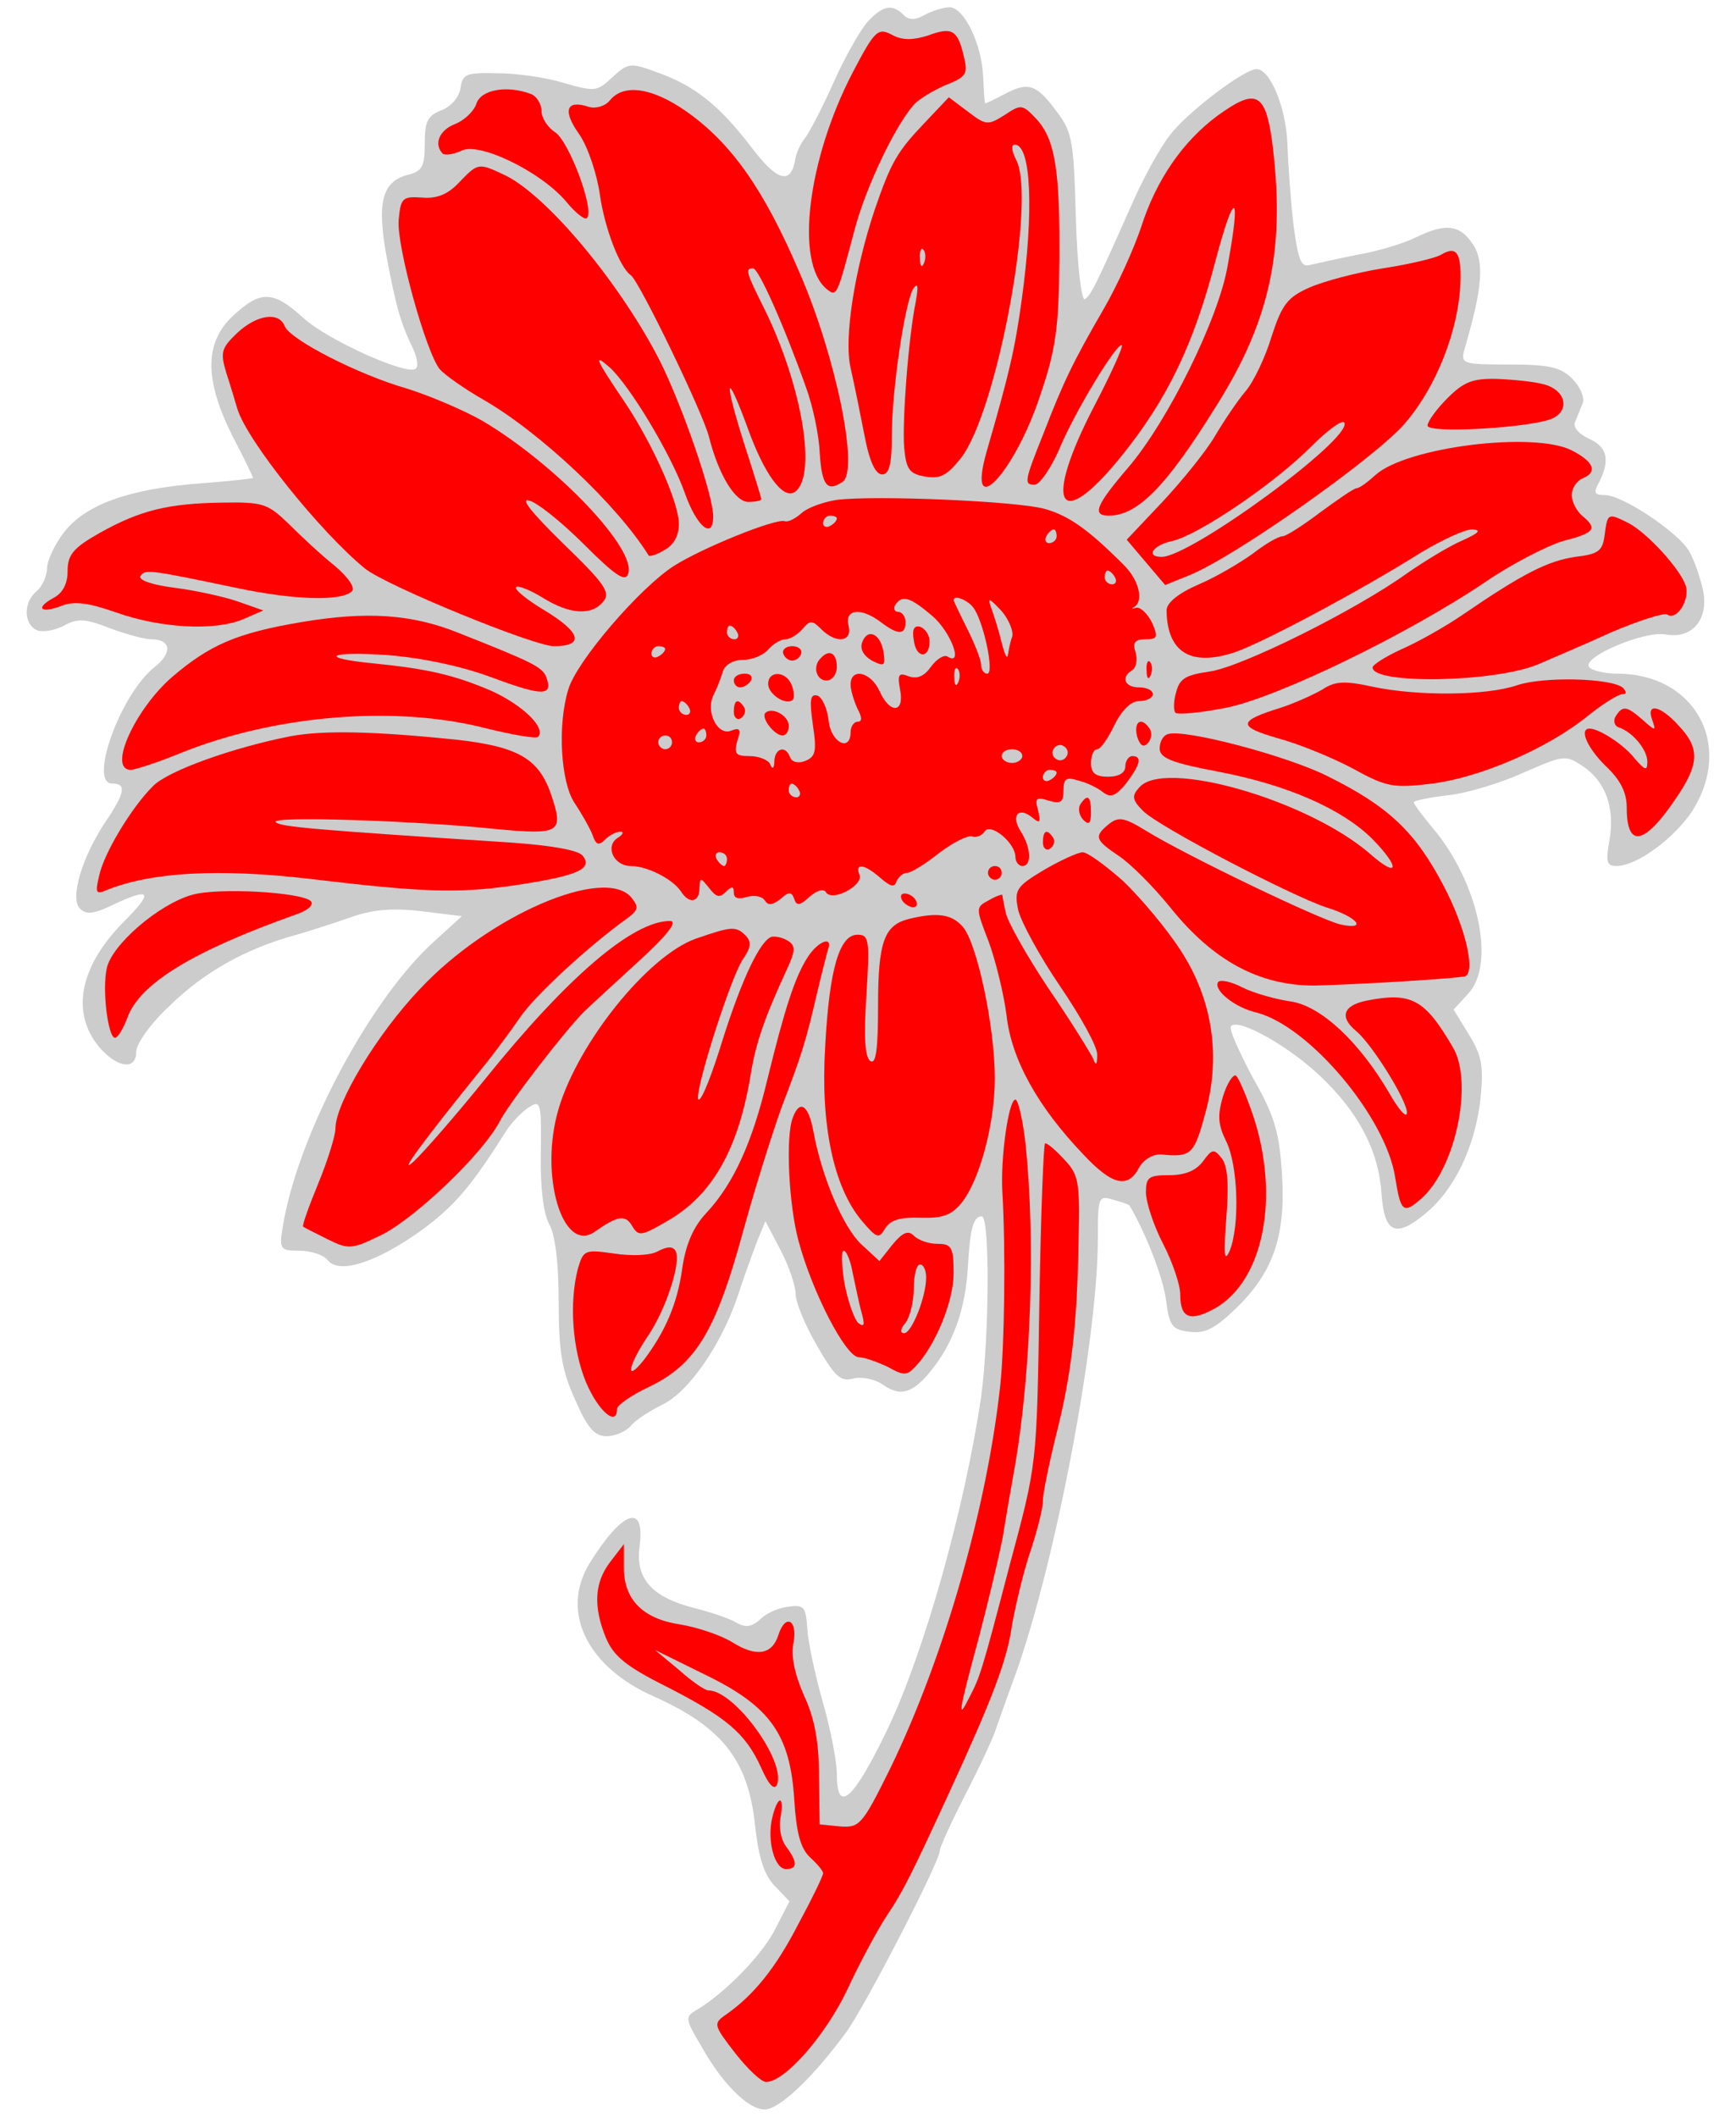 <?xml version="1.0" encoding="UTF-8" standalone="no"?>
<!DOCTYPE svg PUBLIC "-//W3C//DTD SVG 1.1//EN" "http://www.w3.org/Graphics/SVG/1.1/DTD/svg11.dtd">
<svg xmlns:dc="http://purl.org/dc/elements/1.1/" xmlns:xl="http://www.w3.org/1999/xlink" version="1.1" xmlns="http://www.w3.org/2000/svg" viewBox="36 60.213 292.5 356.574" width="292.5" height="356.574">
  <defs>
    <clipPath id="artboard_clip_path">
      <path d="M 36 60.213 L 328.5 60.213 L 328.5 416.787 L 36 416.787 Z"/>
    </clipPath>
  </defs>
  <g id="Sunflower_Slipped_and_Leaved" fill-opacity="1" stroke-dasharray="none" stroke="none" stroke-opacity="1" fill="#ffff00">
    <title>Sunflower Slipped and Leaved</title>
    <g id="Sunflower_Slipped_and_Leaved: Layer 2" >
      <title>Layer 2</title>
      <g id="Group_3">
        <g id="Graphic_68">
          <path d="M 182.093 63.984 C 180.82 65.488 178.274 70.002 176.422 74.168 C 174.571 78.334 172.372 82.5 171.677 83.426 C 170.867 84.352 170.057 86.203 169.942 87.361 C 169.131 91.411 166.817 90.601 162.535 84.93 C 157.212 77.987 153.045 74.631 146.796 72.432 C 142.167 70.696 141.82 70.812 139.158 73.242 C 136.612 75.672 136.149 75.672 130.942 74.168 C 127.933 73.242 122.956 72.548 119.716 72.548 C 114.508 72.432 113.93 72.663 113.583 75.094 C 113.351 76.598 111.962 78.218 110.342 78.797 C 108.028 79.723 107.565 80.649 107.565 84.468 C 107.565 88.287 107.102 89.097 104.672 89.675 C 100.274 90.833 99.464 94.536 101.2 103.794 C 102.82 112.358 103.63 114.904 105.597 118.954 C 106.292 120.459 106.523 121.963 106.06 122.31 C 104.787 123.583 91.247 117.565 87.081 113.746 C 81.989 109.117 79.906 109.117 75.277 113.399 C 70.416 117.913 70.416 124.162 75.161 133.651 C 77.129 137.355 78.633 140.595 78.633 140.711 C 78.633 140.827 74.583 141.289 69.722 141.637 C 57.687 142.562 50.396 145.224 46.808 149.853 C 45.188 151.936 43.915 154.714 43.915 155.987 C 43.915 157.26 43.105 158.996 42.179 159.806 C 39.865 161.657 39.98 165.476 42.295 166.402 C 43.221 166.749 45.304 166.402 46.808 165.592 C 49.123 164.319 50.396 164.435 54.562 166.055 C 57.339 167.097 60.464 167.907 61.506 167.907 C 64.862 167.907 65.093 170.221 61.968 172.651 C 56.298 177.165 50.859 192.209 54.909 192.209 C 57.339 192.209 57.108 193.714 53.752 198.69 C 49.817 204.592 47.734 211.536 49.47 213.272 C 50.511 214.313 51.784 214.197 54.909 212.693 C 61.506 209.568 61.968 210.378 56.761 215.586 C 49.123 223.34 47.85 231.325 53.173 237.111 C 56.182 240.236 58.96 240.352 58.96 237.343 C 58.96 236.07 61.39 232.598 64.514 229.705 C 70.301 224.034 77.244 220.099 85.577 217.785 C 88.47 216.975 92.983 215.47 95.645 214.545 C 99.117 213.387 102.473 213.156 107.218 213.734 L 113.814 214.545 L 108.491 219.405 C 97.728 229.589 85.924 252.156 83.609 267.085 C 83.031 270.672 83.262 270.904 86.503 270.904 C 88.354 270.904 90.553 271.598 91.247 272.524 C 93.215 274.954 99.695 272.755 107.218 267.316 C 112.657 263.266 115.434 260.025 121.336 250.651 C 122.262 249.263 123.998 247.411 125.155 246.717 C 127.123 245.444 127.238 246.022 127.123 254.586 C 127.007 260.257 127.586 264.654 128.511 266.39 C 129.553 268.126 130.132 272.987 130.132 279.583 C 130.132 288.031 130.71 291.156 132.909 296.016 C 134.992 300.761 136.149 302.15 138.232 302.15 C 139.621 302.15 141.473 301.34 142.283 300.414 C 143.093 299.372 145.523 297.868 147.606 296.826 C 152.004 294.743 157.559 286.758 160.336 278.426 C 161.378 275.185 162.882 271.135 163.577 269.283 L 164.965 265.927 L 167.511 270.788 C 168.9 273.45 170.057 276.806 170.057 278.194 C 170.057 279.583 171.677 283.518 173.645 286.874 C 176.654 292.082 177.58 293.007 179.778 292.429 C 181.167 292.082 183.482 292.544 184.755 293.47 C 187.879 295.669 190.078 294.859 193.55 290.23 C 196.906 285.717 198.758 280.162 199.105 273.218 C 199.452 267.085 200.031 265.117 201.419 265.117 C 202.808 265.117 202.692 285.369 201.304 295.553 C 198.526 314.417 191.698 338.604 185.565 351.449 C 179.778 363.485 177.001 365.915 177.001 359.087 C 177.001 356.773 175.844 351.102 174.571 346.705 C 173.298 342.191 172.14 336.752 172.025 334.553 C 171.793 330.966 171.446 330.503 169.016 330.85 C 167.396 330.966 165.197 331.892 164.155 332.933 C 162.651 334.322 161.609 334.438 159.989 333.512 C 158.832 332.817 155.707 331.776 152.93 331.081 C 145.755 329.23 142.977 326.105 143.787 320.55 C 144.713 313.26 140.778 314.764 135.339 323.559 C 130.363 331.66 134.876 341.034 146.218 346.01 C 157.79 351.218 162.072 356.773 163.229 367.767 C 163.808 373.09 164.734 375.983 166.47 377.835 L 169.016 380.497 L 166.585 385.242 C 164.271 389.755 157.906 396.12 153.393 398.782 C 151.425 399.939 151.425 400.286 153.971 404.568 C 157.675 411.28 162.072 415.562 164.85 415.562 C 167.28 415.562 172.95 410.239 178.621 402.485 C 181.746 398.203 194.36 373.785 194.36 371.933 C 194.36 371.354 196.327 367.073 198.758 362.328 C 201.188 357.583 203.502 352.607 203.85 351.334 C 204.312 350.061 205.701 346.01 207.09 342.307 C 213.802 323.559 220.977 286.064 220.977 268.82 C 220.977 261.761 221.093 261.53 223.639 262.34 C 225.028 262.687 226.185 263.15 226.301 263.266 C 228.962 267.779 231.855 275.07 232.434 279.004 C 233.013 283.633 233.476 284.212 236.484 284.559 C 239.03 284.906 240.766 283.981 244.238 280.625 C 250.603 274.491 252.686 268.242 251.992 257.826 C 251.529 250.767 250.719 248.105 247.016 241.625 C 244.701 237.227 242.965 233.408 243.428 233.061 C 244.701 231.672 253.265 236.533 258.473 241.509 C 264.953 247.642 268.309 254.123 268.772 261.298 C 269.235 268.01 271.203 268.82 276.295 264.539 C 281.155 260.488 284.511 253.313 285.437 245.444 C 286.016 239.657 285.668 238.037 283.47 234.45 L 280.924 230.283 L 283.354 227.622 C 288.099 222.645 285.09 208.758 277.336 199.616 C 275.6 197.533 274.211 195.681 274.211 195.334 C 274.211 195.102 276.873 194.524 279.998 194.177 C 283.238 193.829 288.909 192.094 292.728 190.358 C 299.324 187.464 299.787 187.349 302.565 189.2 C 306.499 191.746 308.119 196.26 307.194 201.699 C 306.499 205.402 306.731 206.096 308.351 206.096 C 311.823 206.096 318.188 201.352 321.197 196.723 C 328.14 185.613 321.544 173.693 308.467 173.693 C 306.268 173.693 304.069 173.114 303.722 172.536 C 302.68 170.8 313.211 166.402 316.683 167.097 C 321.197 167.907 323.974 164.435 322.932 159.574 C 322.47 157.491 321.428 154.482 320.618 153.094 C 318.882 149.969 309.392 143.604 306.384 143.604 C 304.648 143.604 304.416 143.257 305.458 141.405 C 307.309 137.702 306.846 135.503 303.722 134.114 C 301.986 133.304 300.944 132.147 301.407 131.221 C 301.754 130.411 302.333 129.022 302.68 128.097 C 303.027 127.171 302.217 125.319 300.944 124.046 C 298.977 122.079 297.125 121.616 290.297 121.616 C 282.312 121.616 282.081 121.5 282.775 118.954 C 285.784 108.77 286.131 104.257 284.164 101.364 C 281.965 98.008 279.535 97.776 274.559 100.206 C 272.707 101.132 268.309 102.521 264.838 103.1 C 261.366 103.794 257.778 104.604 256.737 104.835 C 255.232 105.298 254.769 104.141 253.959 98.239 C 253.496 94.189 253.033 88.055 252.918 84.468 C 252.686 78.334 250.025 71.853 247.71 71.853 C 245.627 71.853 236.022 79.144 233.128 82.963 C 231.393 85.162 228.499 90.485 226.648 94.767 C 220.514 108.539 219.82 109.927 218.778 110.622 C 218.2 110.853 217.505 104.835 217.274 96.966 C 216.927 84.236 216.695 82.5 214.149 79.144 C 210.677 74.399 209.289 73.936 205.354 76.02 C 203.618 76.945 202.114 77.64 201.998 77.64 C 201.882 77.64 201.766 75.557 201.651 73.126 C 201.419 67.571 198.41 61.438 195.98 61.438 C 195.054 61.438 193.087 62.017 191.814 62.711 C 190.194 63.637 189.152 63.637 188.226 62.711 C 186.259 60.744 184.639 61.206 182.093 63.984 Z" fill="#cccccc"/>
        </g>
        <g id="Graphic_67">
          <path d="M 192.393 66.183 C 196.443 64.678 197.369 65.257 198.41 69.77 C 199.105 72.548 198.758 73.126 195.98 74.284 C 194.128 74.978 191.698 76.367 190.425 77.408 C 187.416 80.186 181.861 91.527 179.894 99.281 C 177.001 110.159 177.001 110.275 175.265 108.886 C 169.942 104.488 172.025 87.129 179.663 72.432 C 183.482 65.141 183.945 64.794 186.49 66.183 C 188.111 66.993 189.847 66.993 192.393 66.183 Z" fill="#ff0000"/>
        </g>
        <g id="Graphic_66">
          <path d="M 125.387 76.02 C 126.428 76.367 127.238 77.755 127.238 78.913 C 127.238 80.07 128.28 81.69 129.553 82.5 C 131.867 84.005 136.265 95.693 134.876 96.966 C 134.529 97.313 132.909 96.04 131.405 94.189 C 127.123 89.097 116.591 84.005 113.698 85.625 C 112.425 86.203 111.037 86.435 110.574 86.088 C 109.069 84.468 109.995 82.153 112.657 81.111 C 114.161 80.533 115.781 79.028 116.244 77.755 C 116.939 75.325 121.336 74.515 125.387 76.02 Z" fill="#ff0000"/>
        </g>
        <g id="Graphic_65">
          <path d="M 151.541 78.913 C 159.179 84.236 164.734 92.106 170.752 106.224 C 176.885 120.343 180.82 139.669 177.927 141.405 C 175.381 143.141 174.455 141.984 174.108 136.429 C 173.992 133.536 172.95 128.56 171.793 125.435 C 168.09 115.019 163.808 105.414 162.882 105.414 C 161.494 105.414 161.725 106.108 164.734 112.126 C 171.215 125.203 173.761 140.711 169.826 143.141 C 167.858 144.298 164.734 140.016 161.956 132.263 C 158.253 122.195 157.906 123.93 161.378 134.924 C 162.998 139.901 164.271 144.067 164.271 144.298 C 164.271 144.53 163.345 144.761 162.072 144.761 C 159.873 144.761 157.096 140.248 155.476 133.883 C 154.55 129.948 143.672 107.497 142.283 106.571 C 140.431 105.298 137.885 98.702 137.075 93.031 C 136.612 89.675 135.108 85.046 133.603 82.847 C 130.71 78.797 131.405 76.945 135.224 78.218 C 136.381 78.566 138.001 78.103 138.811 77.061 C 141.126 74.284 145.87 74.978 151.541 78.913 Z" fill="#ff0000"/>
        </g>
        <g id="Graphic_64">
          <path d="M 205.238 79.607 C 208.016 77.755 208.247 77.755 210.562 80.186 C 213.802 83.657 214.612 88.865 214.496 104.257 C 214.381 115.367 213.918 119.07 211.256 126.824 C 206.974 139.901 198.758 148.58 202.229 136.313 C 206.048 123.12 206.974 119.186 208.131 110.853 C 210.214 95.809 209.752 84.583 206.974 84.583 C 206.28 84.583 206.511 85.741 207.206 87.129 C 210.677 93.61 203.965 129.833 197.832 137.47 C 195.517 140.364 194.36 140.942 191.814 140.479 C 189.152 140.016 188.689 139.206 188.342 135.619 C 187.995 131.221 189.036 117.218 190.309 110.969 C 190.772 108.307 190.657 107.729 189.847 108.886 C 188.458 111.316 186.259 125.898 186.259 133.651 C 186.259 138.512 185.796 140.132 184.639 140.132 C 183.482 140.132 182.44 137.818 181.63 133.42 C 180.936 129.833 179.894 124.741 179.315 122.195 C 178.158 117.103 180.01 105.646 183.366 95.577 C 186.143 87.476 187.185 85.741 191.814 80.88 L 195.864 76.598 L 199.105 79.028 C 202.114 81.343 202.461 81.343 205.238 79.607 Z" fill="#ff0000"/>
        </g>
        <g id="Graphic_63">
          <path d="M 250.256 83.426 C 252.686 101.595 250.256 113.862 240.882 128.675 C 232.55 142.1 227.689 147.076 222.829 147.076 C 219.936 147.076 220.63 145.34 226.185 138.859 C 232.781 131.105 241.345 113.862 242.849 104.951 C 245.164 92.337 244.007 91.99 240.766 104.257 C 237.063 118.376 232.666 127.518 224.796 137.239 C 214.265 150.2 211.719 145.224 220.398 128.56 C 223.176 123.236 225.259 118.607 225.028 118.376 C 224.333 117.681 217.042 129.601 214.381 136.082 C 212.992 139.206 211.14 141.868 210.33 141.868 C 208.479 141.868 208.594 141.289 211.835 133.189 C 215.191 124.509 216.811 121.153 221.903 112.358 C 224.333 108.192 227.111 101.942 228.268 98.471 C 230.814 90.485 235.327 84.005 241.114 79.723 C 247.479 75.094 249.099 75.788 250.256 83.426 Z" fill="#ff0000"/>
        </g>
        <g id="Graphic_62">
          <path d="M 121.221 89.791 C 128.396 93.379 140.547 108.076 147.143 120.922 C 150.962 128.56 156.17 143.604 156.17 147.192 C 156.17 151.242 153.393 148.927 151.425 143.373 C 149.111 136.776 142.051 125.088 138.695 122.079 C 135.918 119.649 136.265 120.574 141.357 128.097 C 145.986 135.04 150.384 144.877 150.384 148.465 C 150.384 150.548 149.458 152.052 147.953 152.862 C 146.68 153.672 145.407 154.019 145.292 153.788 C 139.968 145.224 126.891 132.957 117.402 127.518 C 114.161 125.666 110.921 123.352 110.111 122.426 C 107.796 119.649 102.82 101.711 103.167 97.313 C 103.514 93.61 103.746 93.263 107.102 93.494 C 109.648 93.726 111.499 92.916 113.351 90.948 C 116.591 87.592 116.591 87.592 121.221 89.791 Z" fill="#ff0000"/>
        </g>
        <g id="Graphic_61">
          <path d="M 282.081 107.497 C 281.849 115.83 277.915 125.666 272.476 131.8 C 267.152 137.702 244.354 153.788 236.6 157.028 L 232.318 158.764 L 229.078 154.945 L 225.838 151.126 L 231.855 144.761 C 235.096 141.289 239.146 136.313 240.651 133.767 C 242.155 131.221 244.47 127.749 245.858 126.129 C 247.247 124.509 249.214 120.343 250.256 116.871 C 251.992 111.548 252.918 110.275 256.621 108.654 C 258.935 107.613 264.606 106.108 269.004 105.414 C 273.517 104.72 277.915 103.678 278.841 103.1 C 281.387 101.595 282.197 102.752 282.081 107.497 Z" fill="#ff0000"/>
        </g>
        <g id="Graphic_60">
          <path d="M 83.957 115.135 C 84.882 117.45 96.455 123.352 104.556 125.666 C 108.259 126.824 114.046 129.254 117.286 131.105 C 129.784 138.512 143.44 152.862 141.82 156.913 C 141.357 158.301 139.621 157.144 134.413 151.936 C 130.71 148.233 126.544 144.877 125.155 144.53 C 123.535 144.067 125.734 146.729 130.942 151.821 C 137.885 158.533 138.927 160.037 137.654 161.542 C 135.686 163.972 131.983 163.74 127.354 160.847 C 125.271 159.574 123.188 158.764 122.956 159.111 C 122.609 159.459 124.692 161.194 127.586 162.93 C 133.951 166.749 134.529 169.064 129.321 169.064 C 125.965 169.064 101.084 158.88 97.497 155.987 C 90.09 149.969 77.592 134.462 75.971 129.022 C 75.624 127.865 74.814 125.088 74.12 123.005 C 73.078 119.533 73.31 118.838 75.971 116.292 C 79.327 113.168 83.031 112.705 83.957 115.135 Z" fill="#ff0000"/>
        </g>
        <g id="Graphic_59">
          <path d="M 296.2 124.972 C 299.671 125.898 300.597 129.138 297.704 130.643 C 294.464 132.263 276.526 133.304 276.526 131.916 C 276.526 131.221 278.03 129.138 279.882 127.287 C 282.659 124.509 284.164 123.93 288.33 124.046 C 291.108 124.162 294.579 124.509 296.2 124.972 Z" fill="#ff0000"/>
        </g>
        <g id="Graphic_58">
          <path d="M 300.829 136.082 C 304.648 138.049 305.226 139.785 302.565 140.827 C 301.639 141.289 300.829 142.447 300.829 143.604 C 300.829 144.761 301.639 146.266 302.565 147.076 C 305.226 149.275 304.763 149.969 299.324 151.358 C 296.662 152.168 290.76 155.177 286.363 158.186 C 273.17 167.097 250.95 177.859 242.387 179.479 C 238.22 180.289 234.517 180.637 234.054 180.289 C 233.707 179.942 233.707 178.322 234.17 176.818 C 234.749 174.503 235.79 173.924 239.725 173.346 C 245.048 172.651 264.375 163.046 273.054 156.797 C 276.063 154.714 280.229 152.168 282.428 151.242 C 285.205 149.969 285.668 149.506 284.048 149.39 C 282.775 149.39 278.841 151.242 275.369 153.325 C 265.069 159.806 248.52 168.601 244.007 170.105 C 236.6 172.536 232.666 170.105 232.55 163.046 C 232.55 161.773 234.517 160.153 237.989 158.648 C 240.998 157.375 245.048 154.945 247.131 153.441 C 249.214 151.821 251.413 150.548 252.108 150.548 C 252.686 150.548 255.579 148.696 258.473 146.497 C 261.481 144.298 264.143 142.447 264.606 142.447 C 265.069 142.447 266.458 141.405 267.731 140.248 C 272.938 135.503 294.464 132.841 300.829 136.082 Z" fill="#ff0000"/>
        </g>
        <g id="Graphic_57">
          <path d="M 211.95 145.919 C 216.117 147.076 219.357 149.39 225.375 155.408 C 227.921 157.954 228.731 161.426 227.111 162.467 C 226.532 162.699 226.763 162.815 227.458 162.583 C 228.152 162.467 229.309 163.509 230.12 165.129 C 231.161 167.559 231.045 167.907 228.962 167.907 C 227.226 167.907 226.763 168.485 227.342 170.105 C 227.689 171.378 227.458 172.651 226.763 173.114 C 224.796 174.272 225.49 176.007 227.921 176.007 C 229.194 176.007 230.235 176.47 230.235 177.165 C 230.235 177.743 229.194 178.322 227.921 178.322 C 226.532 178.322 225.028 179.827 223.755 182.372 C 222.713 184.571 221.44 186.423 220.861 186.423 C 220.283 186.423 219.82 187.464 219.82 188.737 C 219.82 190.473 220.63 191.052 222.713 191.052 C 224.565 191.052 225.606 190.358 225.606 189.316 C 225.606 188.39 226.185 187.58 226.763 187.58 C 228.499 187.58 228.152 188.969 225.722 192.209 C 223.986 194.292 223.176 194.64 221.903 193.714 C 221.093 193.019 219.241 192.094 217.852 191.746 C 215.654 191.052 215.191 191.283 215.191 193.367 C 215.191 195.334 214.728 195.681 212.761 195.102 C 210.562 194.408 210.33 194.64 210.909 196.723 C 211.372 198.806 211.256 199.037 209.867 197.88 C 207.553 196.028 206.28 197.648 208.016 200.31 C 209.752 203.088 209.867 206.096 208.247 206.096 C 207.668 206.096 207.09 205.402 207.09 204.592 C 207.09 202.162 202.808 198.69 201.882 200.31 C 201.419 201.005 200.493 201.352 199.799 201.12 C 198.989 200.889 196.559 202.162 194.244 203.898 C 191.93 205.749 189.499 207.254 188.805 207.254 C 188.111 207.254 187.416 207.948 187.069 208.642 C 186.722 209.8 186.028 209.568 184.292 208.064 C 181.63 205.749 180.01 205.518 180.82 207.601 C 181.514 209.337 176.191 212.23 175.149 210.494 C 174.802 209.915 173.645 210.147 172.372 211.304 C 170.752 212.809 170.173 212.809 169.826 211.651 C 169.363 210.378 168.9 210.378 167.511 211.651 C 166.123 212.693 165.428 212.809 164.85 211.883 C 164.387 211.188 163.114 210.957 161.841 211.304 C 160.452 211.767 159.642 211.536 159.642 210.61 C 159.642 209.453 159.295 209.453 158.253 210.494 C 157.212 211.536 156.633 211.304 155.476 209.8 C 153.971 207.948 153.971 207.948 153.856 209.8 C 153.856 212.23 152.12 212.577 150.731 210.378 C 149.342 208.295 145.06 206.096 142.283 206.096 C 139.39 206.096 137.885 202.74 140.084 201.352 C 141.01 200.773 141.126 200.31 140.547 200.31 C 139.853 200.31 138.695 200.889 137.885 201.699 C 136.844 202.74 136.381 202.509 135.802 200.773 C 135.339 199.616 133.951 197.186 132.793 195.45 C 130.479 191.978 129.9 182.372 131.752 176.355 C 133.14 171.61 143.787 159.227 149.574 155.524 C 154.318 152.515 166.585 147.539 168.206 148.002 C 168.784 148.233 170.057 147.539 171.099 146.613 C 172.14 145.687 174.802 144.761 177.001 144.414 C 183.713 143.604 207.321 144.646 211.95 145.919 Z" fill="#ff0000"/>
        </g>
        <g id="Graphic_56">
          <path d="M 84.651 148.465 C 86.734 150.548 90.206 153.788 92.405 155.524 C 94.719 157.491 95.876 159.227 95.298 159.806 C 93.562 161.542 85.577 161.31 75.74 159.227 C 60.811 156.102 60.464 156.102 59.654 157.26 C 59.307 157.954 61.737 158.764 65.44 159.227 C 69.028 159.69 73.773 160.732 76.087 161.542 L 80.369 163.046 L 76.897 164.551 C 72.152 166.518 63.126 166.055 55.603 163.393 C 50.974 161.773 48.544 161.426 46.461 162.236 C 42.873 163.625 41.832 162.699 44.957 160.963 C 46.577 160.153 47.387 158.533 47.387 156.45 C 47.387 153.672 48.313 152.515 52.826 149.969 C 59.654 146.15 64.399 144.993 73.657 144.877 C 80.369 144.761 81.179 145.108 84.651 148.465 Z" fill="#ff0000"/>
        </g>
        <g id="Graphic_55">
          <path d="M 310.434 148.349 C 313.674 150.085 319.113 156.102 320.039 158.88 C 320.734 161.31 318.535 164.782 316.915 163.74 C 316.336 163.393 312.054 164.782 307.425 166.749 C 302.912 168.832 297.357 171.147 295.274 172.073 C 287.983 175.197 267.268 175.545 267.268 172.651 C 267.268 172.189 269.467 170.8 272.244 169.527 C 274.906 168.37 279.419 165.824 282.312 163.856 C 292.612 156.797 296.778 154.714 301.407 154.019 C 305.458 153.556 306.036 152.978 306.384 150.2 C 306.846 146.613 306.962 146.613 310.434 148.349 Z" fill="#ff0000"/>
        </g>
        <g id="Graphic_54">
          <path d="M 113.351 166.865 C 125.618 171.726 127.354 172.536 128.048 174.272 C 129.206 177.512 127.47 177.512 119.022 174.387 C 113.814 172.42 107.102 171.031 101.316 170.568 C 91.363 169.874 89.396 171.031 98.885 171.957 C 108.143 172.883 112.541 173.924 118.79 176.586 C 124.114 179.016 128.048 182.835 126.66 184.34 C 126.313 184.687 122.262 183.993 117.633 182.835 C 102.589 179.016 82.452 180.637 66.597 187.002 C 62.663 188.622 58.728 189.895 58.034 189.895 C 54.099 189.895 58.728 179.711 64.977 174.272 C 71.342 168.832 75.856 166.865 86.734 165.013 C 97.728 163.162 105.366 163.625 113.351 166.865 Z" fill="#ff0000"/>
        </g>
        <g id="Graphic_53">
          <path d="M 229.888 173.924 C 229.541 174.85 229.194 174.503 229.194 173.23 C 229.078 171.957 229.425 171.263 229.772 171.726 C 230.12 172.073 230.235 173.114 229.888 173.924 Z" fill="#ff0000"/>
        </g>
        <g id="Graphic_52">
          <path d="M 309.508 176.123 C 310.087 176.818 310.087 177.165 309.277 177.165 C 308.698 177.165 306.036 178.785 303.606 180.752 C 296.778 186.307 285.437 191.168 277.336 192.209 C 270.74 193.019 269.582 192.788 263.912 189.663 C 260.44 187.812 254.769 185.497 251.298 184.571 C 244.47 182.604 244.585 181.678 251.645 179.479 C 254.191 178.669 257.431 177.165 258.82 176.355 C 260.903 174.966 262.523 174.85 267.268 175.892 C 274.906 177.512 286.478 177.396 291.57 175.66 C 295.852 174.156 307.656 174.387 309.508 176.123 Z" fill="#ff0000"/>
        </g>
        <g id="Graphic_51">
          <path d="M 312.748 181.447 C 314.947 183.414 315.063 183.414 314.369 181.447 C 313.327 178.554 315.757 179.016 318.882 182.488 C 322.47 186.307 322.354 188.969 318.188 194.987 C 312.98 202.625 310.087 203.088 310.087 196.26 C 310.087 193.714 309.045 191.631 306.615 189.316 C 303.49 186.307 301.986 182.951 303.838 182.951 C 305.458 182.951 309.74 185.729 311.476 188.043 C 313.211 190.01 313.559 190.126 313.559 188.506 C 313.559 186.539 311.128 183.53 308.698 182.72 C 308.004 182.488 307.772 181.562 308.235 180.868 C 309.392 179.016 310.087 179.132 312.748 181.447 Z" fill="#ff0000"/>
        </g>
        <g id="Graphic_50">
          <path d="M 229.772 183.067 C 230.12 183.761 230.004 184.803 229.309 185.497 C 228.615 186.191 228.036 185.729 227.574 184.224 C 226.995 181.678 228.384 180.868 229.772 183.067 Z" fill="#ff0000"/>
        </g>
        <g id="Graphic_49">
          <path d="M 112.772 184.803 C 123.188 185.96 126.775 187.927 128.859 194.061 C 131.057 200.542 130.363 200.889 119.369 199.847 C 106.06 198.458 81.526 197.648 82.452 198.69 C 83.146 199.5 88.586 199.963 122.262 202.162 C 128.859 202.625 133.488 203.435 134.182 204.361 C 136.034 206.675 133.025 207.832 122.031 209.453 C 112.888 210.726 106.87 210.494 88.47 208.295 C 72.847 206.444 61.39 207.138 53.983 210.147 C 52.132 210.957 52.016 210.61 52.71 207.717 C 53.52 203.898 58.149 196.26 61.737 192.672 C 64.283 190.01 75.508 186.076 84.998 184.224 C 90.669 183.183 99.232 183.414 112.772 184.803 Z" fill="#ff0000"/>
        </g>
        <g id="Graphic_48">
          <path d="M 259.63 190.936 C 269.93 196.028 274.443 200.31 279.188 209.337 C 283.122 216.743 284.743 224.497 282.659 224.728 C 277.915 225.307 262.986 226.117 257.431 226.233 C 248.173 226.233 240.419 222.067 233.244 213.156 C 230.351 209.568 226.416 205.634 224.449 204.361 C 220.514 201.699 220.283 201.12 222.829 199.037 C 224.449 197.764 225.375 197.88 228.962 200.079 C 235.906 204.361 258.357 215.123 261.829 215.933 C 266.573 216.975 264.722 214.66 259.398 213.04 C 253.496 211.073 231.277 199.5 228.615 196.838 C 226.763 194.987 226.648 194.292 227.921 192.904 C 231.971 187.927 256.389 194.987 266.805 204.013 C 271.665 208.295 272.013 206.444 267.268 201.583 C 262.176 196.491 252.918 192.441 241.461 190.242 C 233.476 188.737 231.393 187.927 231.393 186.307 C 231.393 185.15 231.971 184.108 232.781 183.877 C 235.443 182.951 252.686 187.464 259.63 190.936 Z" fill="#ff0000"/>
        </g>
        <g id="Graphic_47">
          <path d="M 219.82 197.07 C 219.82 198.921 219.473 199.269 218.547 198.343 C 217.852 197.648 217.621 196.491 217.968 195.797 C 219.241 193.829 219.82 194.292 219.82 197.07 Z" fill="#ff0000"/>
        </g>
        <g id="Graphic_46">
          <path d="M 213.455 201.352 C 213.802 201.93 213.571 202.74 212.876 203.203 C 212.298 203.55 211.719 203.088 211.719 202.162 C 211.719 200.079 212.413 199.732 213.455 201.352 Z" fill="#ff0000"/>
        </g>
        <g id="Graphic_45">
          <path d="M 225.259 208.642 C 228.152 211.42 232.55 216.628 234.864 220.215 C 240.419 228.663 241.808 238.5 238.915 248.337 C 237.179 254.702 236.6 255.165 231.74 254.702 C 230.235 254.586 228.731 255.512 227.921 256.901 C 226.069 260.488 223.407 259.909 218.547 254.702 C 210.793 246.601 206.396 238.616 205.585 231.209 C 205.123 227.622 203.734 221.951 202.577 218.826 C 200.378 213.156 200.378 213.04 202.577 211.883 C 203.734 211.188 204.775 210.841 204.891 210.957 C 204.891 211.188 205.123 212.461 205.47 213.966 C 205.701 215.355 208.941 221.141 212.645 226.696 C 216.464 232.251 219.704 237.574 220.167 238.5 C 220.63 239.773 220.861 239.657 220.861 237.921 C 220.977 236.648 218.084 231.441 214.612 226.349 C 211.14 221.257 208.016 215.47 207.553 213.503 C 206.858 210.147 207.206 209.568 211.835 206.791 C 214.612 205.171 217.621 203.782 218.431 203.782 C 219.241 203.782 222.25 205.981 225.259 208.642 Z" fill="#ff0000"/>
        </g>
        <g id="Graphic_44">
          <path d="M 204.775 207.254 C 204.775 207.832 204.312 208.411 203.618 208.411 C 203.039 208.411 202.461 207.832 202.461 207.254 C 202.461 206.559 203.039 206.096 203.618 206.096 C 204.312 206.096 204.775 206.559 204.775 207.254 Z" fill="#ff0000"/>
        </g>
        <g id="Graphic_43">
          <path d="M 88.354 211.999 C 88.933 212.577 88.007 213.503 86.04 214.197 C 68.449 220.447 59.538 225.886 57.455 231.672 C 56.761 233.524 55.835 235.028 55.372 235.028 C 54.215 235.028 53.173 227.043 53.983 223.34 C 54.793 219.405 62.663 212.577 68.333 210.957 C 72.731 209.684 86.734 210.494 88.354 211.999 Z" fill="#ff0000"/>
        </g>
        <g id="Graphic_42">
          <path d="M 142.399 211.42 C 143.672 213.04 143.556 213.503 141.704 214.892 C 135.224 219.521 126.081 227.969 123.651 231.556 C 122.146 233.755 119.253 237.69 117.17 240.236 C 107.333 252.387 102.82 258.521 105.713 255.859 C 107.449 254.239 112.888 247.99 117.749 241.972 C 131.636 224.728 142.63 215.355 148.879 215.355 C 150.268 215.355 148.532 217.669 143.44 222.298 C 139.274 226.117 135.224 229.821 134.413 230.631 C 131.173 233.871 121.683 246.138 120.179 249.147 C 117.402 254.47 106.292 265.117 100.505 268.126 C 95.298 270.672 94.835 270.788 91.132 268.936 C 89.049 267.895 87.197 266.969 87.081 266.853 C 86.85 266.737 88.007 263.497 89.627 259.562 C 91.247 255.628 92.52 251.461 92.52 250.304 C 92.52 246.022 99.58 234.334 106.755 226.812 C 118.327 214.429 137.885 205.981 142.399 211.42 Z" fill="#ff0000"/>
        </g>
        <g id="Graphic_41">
          <path d="M 190.309 211.883 C 190.657 212.461 190.541 213.04 189.847 213.04 C 189.268 213.04 188.342 212.461 187.995 211.883 C 187.648 211.188 187.763 210.726 188.458 210.726 C 189.036 210.726 189.962 211.188 190.309 211.883 Z" fill="#ff0000"/>
        </g>
        <g id="Graphic_40">
          <path d="M 198.179 216.28 C 200.609 218.942 203.618 233.177 203.618 241.856 C 203.618 249.494 201.072 259.099 197.947 262.918 C 196.327 264.886 194.823 265.464 191.12 265.349 C 187.648 265.233 186.028 265.696 185.102 267.2 C 184.06 268.936 183.713 268.82 181.167 265.812 C 176.422 260.141 174.223 249.61 175.034 236.533 C 175.728 223.34 177.464 217.669 180.473 217.669 C 182.44 217.669 182.556 218.479 181.977 227.969 C 181.514 235.028 181.746 238.384 182.672 238.963 C 183.597 239.542 183.945 236.88 183.945 229.589 C 183.945 218.826 184.986 216.049 189.152 215.007 C 193.897 213.85 196.327 214.197 198.179 216.28 Z" fill="#ff0000"/>
        </g>
        <g id="Graphic_39">
          <path d="M 161.609 217.785 C 162.651 218.826 162.535 219.868 161.146 221.835 C 158.948 225.191 152.583 245.444 153.74 245.444 C 154.318 245.444 156.054 240.93 157.79 235.26 C 161.031 225.076 164.04 218.711 166.007 218.016 C 166.701 217.901 167.858 218.132 168.784 218.711 C 170.057 219.521 170.057 220.331 168.553 223.571 C 164.85 231.556 163.345 235.954 162.535 240.93 C 160.452 253.776 156.054 261.645 148.185 266.043 C 144.019 268.473 143.556 268.473 142.514 266.737 C 141.357 264.77 140.084 265.001 136.265 267.663 C 130.826 271.598 126.775 258.174 130.132 246.948 C 133.488 235.723 145.176 221.257 153.161 218.364 C 159.179 216.28 159.989 216.165 161.609 217.785 Z" fill="#ff0000"/>
        </g>
        <g id="Graphic_38">
          <path d="M 175.496 220.215 C 175.265 221.025 174.339 224.613 173.529 228.085 C 171.793 235.607 170.983 238.153 167.743 246.601 C 166.47 250.073 163.461 259.447 161.262 267.432 C 156.633 284.444 153.277 289.998 145.407 293.817 C 142.399 295.206 139.968 296.942 139.968 297.521 C 139.968 300.645 136.844 297.984 134.761 293.123 C 132.446 287.568 131.867 279.699 133.372 273.912 C 134.298 270.788 134.529 270.672 139.39 271.366 C 142.399 271.829 145.523 271.714 146.796 271.019 C 148.301 270.209 149.342 270.093 149.805 270.904 C 150.847 272.639 148.301 280.625 145.176 285.254 C 141.82 290.23 141.241 293.355 144.482 289.304 C 148.069 284.559 150.152 279.815 150.962 273.797 C 151.541 269.862 152.814 266.853 155.013 264.539 C 159.642 259.562 162.767 252.619 165.312 241.972 C 168.206 230.168 169.942 224.728 172.14 221.372 C 173.876 218.711 176.422 217.785 175.496 220.215 Z" fill="#ff0000"/>
        </g>
        <g id="Graphic_37">
          <path d="M 253.381 228.895 C 258.473 229.589 264.953 235.607 270.045 244.286 C 271.665 247.179 273.054 248.684 273.054 247.642 C 273.054 245.559 267.268 236.301 264.606 233.987 C 261.597 231.556 262.292 229.589 266.226 228.779 C 273.864 227.274 276.063 228.548 280.808 236.648 C 284.28 242.55 281.271 257.016 275.484 262.108 C 272.476 264.77 272.013 264.423 271.087 258.636 C 269.582 248.452 256.505 232.945 247.594 230.746 C 244.122 229.936 240.419 227.043 241.229 225.654 C 241.576 225.191 243.428 225.539 245.395 226.58 C 247.247 227.506 250.95 228.548 253.381 228.895 Z" fill="#ff0000"/>
        </g>
        <g id="Graphic_36">
          <path d="M 247.131 248.105 C 251.645 261.645 248.983 275.764 240.882 280.509 C 236.6 282.939 234.864 282.36 234.864 278.31 C 234.864 276.69 233.591 272.871 231.971 269.746 C 230.351 266.622 229.078 262.687 229.078 261.067 C 229.078 258.521 229.541 258.174 233.013 258.174 C 235.79 258.174 237.526 257.363 238.683 255.859 C 240.188 253.776 240.535 253.66 241.808 255.28 C 242.849 256.553 243.081 259.562 242.618 265.464 C 242.155 271.598 242.271 272.987 243.197 270.904 C 244.933 266.506 244.585 256.553 242.618 252.503 C 241.229 249.726 241.114 248.105 242.039 244.981 C 242.734 242.666 243.775 241.162 244.238 241.393 C 244.701 241.74 245.974 244.749 247.131 248.105 Z" fill="#ff0000"/>
        </g>
        <g id="Graphic_35">
          <path d="M 208.826 253.197 C 210.446 268.936 209.752 291.503 206.974 307.357 C 206.28 311.176 205.354 316.616 204.891 319.509 C 204.312 322.402 202.577 329.808 200.956 335.942 C 197.485 348.788 197.253 350.292 199.336 346.126 C 201.072 342.77 201.304 342.307 206.048 324.138 C 210.793 306.432 210.677 307.473 211.14 278.541 C 211.372 264.654 211.835 253.082 212.066 252.85 C 212.298 252.619 213.686 253.776 215.191 255.396 C 217.737 258.058 217.968 259.099 217.737 268.936 C 217.505 283.749 216.464 292.082 213.918 302.034 C 212.761 306.779 211.719 311.755 211.719 313.028 C 211.719 314.417 210.677 318.352 209.52 321.823 C 208.363 325.295 207.09 330.734 206.511 333.975 C 205.701 339.877 203.155 346.473 195.864 362.328 C 189.615 375.868 188.226 378.761 185.333 383.043 C 183.829 385.357 180.82 390.912 178.737 395.426 C 175.034 403.179 168.206 410.933 165.081 410.933 C 164.271 410.933 161.956 408.734 159.873 406.072 C 156.286 401.443 156.17 401.096 158.137 399.707 C 162.998 396.351 166.701 391.722 170.52 384.316 C 172.835 380.034 174.686 376.215 174.686 375.752 C 174.686 375.405 173.761 374.248 172.488 373.09 C 170.867 371.586 170.173 368.924 169.826 363.369 C 169.131 352.375 165.775 347.63 154.781 342.307 L 146.333 338.141 L 150.384 341.497 C 152.583 343.464 154.781 344.969 155.36 344.969 C 159.758 344.969 168.437 356.889 166.933 360.823 C 166.47 361.865 165.544 360.939 164.271 358.046 C 161.609 352.144 158.369 349.482 148.185 344.274 C 141.473 340.918 139.39 339.182 138.117 336.173 C 135.918 330.85 136.149 326.8 138.811 323.328 L 141.126 320.319 L 141.126 324.369 C 141.126 329.693 144.366 332.933 150.615 333.859 C 153.393 334.322 157.327 335.595 159.41 336.868 C 163.461 339.414 166.123 338.951 167.164 335.595 C 168.321 332.007 170.404 333.049 169.71 336.868 C 169.247 339.067 169.826 342.076 171.446 345.779 C 173.298 349.714 173.992 353.764 173.992 359.435 L 174.108 367.535 L 177.58 367.883 C 180.82 368.114 181.283 367.651 186.028 358.046 C 195.17 339.182 202.345 313.954 204.544 293.47 C 205.238 286.874 205.47 270.904 204.891 261.067 C 204.544 255.28 205.933 245.444 207.09 245.444 C 207.553 245.444 208.363 248.915 208.826 253.197 Z" fill="#ff0000"/>
        </g>
        <g id="Graphic_34">
          <path d="M 173.066 250.883 C 174.455 258.405 178.042 266.969 181.167 269.862 L 184.176 272.639 L 186.375 269.862 C 188.111 267.779 189.036 267.432 189.962 268.358 C 190.772 269.168 192.508 269.746 194.013 269.746 C 196.327 269.746 196.674 270.325 196.674 274.723 C 196.674 279.467 193.55 286.99 190.194 290.461 C 188.805 291.966 188.226 291.966 185.565 290.461 C 183.829 289.651 181.63 288.841 180.704 288.841 C 178.505 288.841 172.835 277.847 170.52 269.168 C 168.9 263.15 168.321 251.577 169.594 248.452 C 170.752 245.328 172.256 246.369 173.066 250.883 Z" fill="#ff0000"/>
        </g>
        <g id="Graphic_33">
          <path d="M 167.511 366.378 C 167.164 367.998 167.627 370.197 168.437 371.239 C 170.404 373.9 170.404 375.058 168.437 375.058 C 166.47 375.058 165.197 370.197 166.123 366.378 C 167.048 362.559 168.206 362.559 167.511 366.378 Z" fill="#ff0000"/>
        </g>
        <g id="Graphic_32">
          <path d="M 191.004 103.794 C 191.004 105.067 191.351 105.414 191.698 104.488 C 192.045 103.678 191.93 102.637 191.582 102.29 C 191.235 101.827 190.888 102.521 191.004 103.794 Z" fill="#cccccc"/>
        </g>
        <g id="Graphic_31">
          <path d="M 256.852 135.503 C 250.487 141.868 237.757 150.432 233.476 151.358 C 230.235 152.052 228.962 154.019 231.74 154.019 C 236.6 154.019 263.68 134.23 262.523 131.453 C 262.292 130.758 259.746 132.61 256.852 135.503 Z" fill="#cccccc"/>
        </g>
        <g id="Graphic_30">
          <path d="M 174.686 148.349 C 174.686 148.927 175.265 149.159 175.844 148.812 C 176.538 148.465 177.001 147.886 177.001 147.539 C 177.001 147.307 176.538 147.076 175.844 147.076 C 175.265 147.076 174.686 147.654 174.686 148.349 Z" fill="#cccccc"/>
        </g>
        <g id="Graphic_29">
          <path d="M 212.298 150.548 C 211.95 151.126 212.182 151.705 212.761 151.705 C 213.455 151.705 214.034 151.126 214.034 150.548 C 214.034 149.853 213.802 149.39 213.571 149.39 C 213.223 149.39 212.645 149.853 212.298 150.548 Z" fill="#cccccc"/>
        </g>
        <g id="Graphic_28">
          <path d="M 222.134 157.491 C 222.134 158.07 222.713 158.648 223.407 158.648 C 223.986 158.648 224.217 158.07 223.87 157.491 C 223.523 156.797 222.944 156.334 222.597 156.334 C 222.366 156.334 222.134 156.797 222.134 157.491 Z" fill="#cccccc"/>
        </g>
        <g id="Graphic_27">
          <path d="M 186.838 162.12 C 186.49 162.699 186.722 163.278 187.301 163.278 C 187.995 163.278 188.574 164.088 188.574 165.013 C 188.574 167.212 187.301 167.212 184.407 165.013 C 181.051 162.467 178.274 162.815 178.968 165.592 C 179.663 168.37 176.885 168.717 174.339 166.171 C 172.835 164.666 172.488 164.666 171.215 166.171 C 170.404 167.097 169.131 167.907 168.321 167.907 C 167.511 167.907 166.238 168.717 165.428 169.643 C 164.618 170.568 162.767 171.378 161.146 171.378 C 159.526 171.378 158.137 172.189 157.79 173.346 C 157.443 174.503 156.749 176.239 156.286 177.165 C 154.781 179.942 156.864 184.224 159.179 183.298 C 160.683 182.72 160.915 183.067 160.22 185.034 C 159.642 187.233 159.989 187.58 162.304 187.58 C 163.924 187.58 165.544 188.275 165.775 188.969 C 166.123 189.895 166.47 189.663 166.47 188.39 C 166.585 186.191 168.437 185.729 169.131 187.812 C 169.479 188.622 170.52 188.853 171.677 188.39 C 173.413 187.696 173.645 186.77 172.95 182.257 C 172.372 178.091 172.488 177.049 173.761 177.396 C 174.571 177.743 175.381 179.595 175.612 181.562 C 175.959 185.266 179.315 187.002 179.315 183.53 C 179.315 182.604 179.894 181.794 180.473 181.794 C 181.283 181.794 181.283 181.099 180.473 179.595 C 179.894 178.322 179.315 176.47 179.315 175.545 C 179.315 172.651 182.672 173.346 184.176 176.586 C 185.912 180.521 188.458 180.405 187.648 176.355 C 187.185 173.809 187.416 173.462 189.152 174.156 C 190.541 174.619 191.698 174.156 192.855 172.536 C 193.781 171.263 195.054 170.453 195.633 170.8 C 198.41 172.536 196.212 166.634 193.087 163.972 C 189.268 160.732 187.995 160.384 186.838 162.12 Z" fill="#cccccc"/>
        </g>
        <g id="Graphic_26">
          <path d="M 192.624 168.254 C 192.624 171.263 190.309 171.147 189.962 168.022 C 189.615 166.171 190.078 165.476 191.12 165.824 C 191.93 166.171 192.624 167.212 192.624 168.254 Z" fill="#ff0000"/>
        </g>
        <g id="Graphic_25">
          <path d="M 184.87 170.105 C 185.218 172.42 184.986 172.536 182.903 171.494 C 181.514 170.684 180.82 169.527 181.283 168.37 C 182.209 165.939 184.407 166.981 184.87 170.105 Z" fill="#ff0000"/>
        </g>
        <g id="Graphic_24">
          <path d="M 170.983 170.337 C 170.752 171.031 170.057 171.494 169.479 171.494 C 168.9 171.494 168.206 171.031 167.974 170.337 C 167.743 169.643 168.437 169.064 169.479 169.064 C 170.52 169.064 171.215 169.643 170.983 170.337 Z" fill="#ff0000"/>
        </g>
        <g id="Graphic_23">
          <path d="M 177.001 172.536 C 177.001 173.809 176.191 174.85 175.265 174.85 C 173.529 174.85 172.835 172.42 174.339 171.031 C 175.728 169.527 177.001 170.221 177.001 172.536 Z" fill="#ff0000"/>
        </g>
        <g id="Graphic_22">
          <path d="M 162.535 174.85 C 162.188 175.429 161.378 176.007 160.683 176.007 C 160.105 176.007 159.642 175.429 159.642 174.85 C 159.642 174.156 160.452 173.693 161.494 173.693 C 162.419 173.693 162.882 174.156 162.535 174.85 Z" fill="#ff0000"/>
        </g>
        <g id="Graphic_21">
          <path d="M 169.363 175.545 C 169.826 176.586 169.826 177.743 169.594 178.091 C 168.437 179.132 165.428 177.165 165.428 175.429 C 165.428 173.114 168.437 173.23 169.363 175.545 Z" fill="#ff0000"/>
        </g>
        <g id="Graphic_20">
          <path d="M 161.378 179.364 C 161.725 179.942 161.494 180.752 160.799 181.215 C 160.22 181.562 159.642 181.099 159.642 180.174 C 159.642 178.091 160.336 177.743 161.378 179.364 Z" fill="#ff0000"/>
        </g>
        <g id="Graphic_19">
          <path d="M 168.9 182.488 C 168.9 183.414 168.437 184.108 167.858 184.108 C 166.47 184.108 164.155 181.099 164.965 180.289 C 166.123 179.248 168.9 180.752 168.9 182.488 Z" fill="#ff0000"/>
        </g>
        <g id="Graphic_18">
          <path d="M 196.674 161.31 C 196.674 161.426 197.716 163.625 198.989 166.171 C 200.262 168.717 201.304 171.378 201.304 172.189 C 201.304 172.999 201.766 173.693 202.345 173.693 C 203.618 173.693 201.651 164.551 199.915 162.467 C 198.873 161.194 196.674 160.384 196.674 161.31 Z" fill="#cccccc"/>
        </g>
        <g id="Graphic_17">
          <path d="M 203.039 162.699 C 203.502 163.972 204.312 166.518 204.775 168.485 C 205.238 170.337 205.701 171.378 205.817 170.568 C 205.933 169.874 206.164 168.485 206.511 167.559 C 206.858 166.749 206.048 164.666 204.775 163.162 C 202.577 160.847 202.345 160.732 203.039 162.699 Z" fill="#cccccc"/>
        </g>
        <g id="Graphic_16">
          <path d="M 158.485 166.749 C 158.485 167.328 159.063 167.907 159.758 167.907 C 160.336 167.907 160.568 167.328 160.22 166.749 C 159.873 166.055 159.295 165.592 158.948 165.592 C 158.716 165.592 158.485 166.055 158.485 166.749 Z" fill="#cccccc"/>
        </g>
        <g id="Graphic_15">
          <path d="M 145.755 170.337 C 145.755 170.916 146.333 171.147 146.912 170.8 C 147.606 170.453 148.069 169.874 148.069 169.527 C 148.069 169.295 147.606 169.064 146.912 169.064 C 146.333 169.064 145.755 169.643 145.755 170.337 Z" fill="#cccccc"/>
        </g>
        <g id="Graphic_14">
          <path d="M 196.79 174.387 C 196.79 175.66 197.137 176.007 197.485 175.082 C 197.832 174.272 197.716 173.23 197.369 172.883 C 197.022 172.42 196.674 173.114 196.79 174.387 Z" fill="#cccccc"/>
        </g>
        <g id="Graphic_13">
          <path d="M 150.384 179.479 C 150.384 180.058 150.962 180.637 151.657 180.637 C 152.235 180.637 152.467 180.058 152.12 179.479 C 151.772 178.785 151.194 178.322 150.847 178.322 C 150.615 178.322 150.384 178.785 150.384 179.479 Z" fill="#cccccc"/>
        </g>
        <g id="Graphic_12">
          <path d="M 153.277 184.108 C 152.93 184.687 153.161 185.266 153.74 185.266 C 154.434 185.266 155.013 184.687 155.013 184.108 C 155.013 183.414 154.781 182.951 154.55 182.951 C 154.203 182.951 153.624 183.414 153.277 184.108 Z" fill="#cccccc"/>
        </g>
        <g id="Graphic_11">
          <path d="M 146.912 185.266 C 146.912 185.844 147.491 186.423 148.069 186.423 C 148.764 186.423 149.226 185.844 149.226 185.266 C 149.226 184.571 148.764 184.108 148.069 184.108 C 147.491 184.108 146.912 184.571 146.912 185.266 Z" fill="#cccccc"/>
        </g>
        <g id="Graphic_10">
          <path d="M 213.571 186.307 C 213.108 186.886 213.339 187.696 213.918 188.043 C 214.496 188.506 215.306 188.275 215.654 187.696 C 216.117 187.117 215.885 186.307 215.306 185.96 C 214.728 185.497 213.918 185.729 213.571 186.307 Z" fill="#cccccc"/>
        </g>
        <g id="Graphic_9">
          <path d="M 204.775 187.58 C 204.775 188.159 205.585 188.737 206.511 188.737 C 207.437 188.737 208.247 188.159 208.247 187.58 C 208.247 186.886 207.437 186.423 206.511 186.423 C 205.585 186.423 204.775 186.886 204.775 187.58 Z" fill="#cccccc"/>
        </g>
        <g id="Graphic_8">
          <path d="M 211.719 191.168 C 211.719 191.746 212.298 191.978 212.876 191.631 C 213.571 191.283 214.034 190.705 214.034 190.358 C 214.034 190.126 213.571 189.895 212.876 189.895 C 212.298 189.895 211.719 190.473 211.719 191.168 Z" fill="#cccccc"/>
        </g>
        <g id="Graphic_7">
          <path d="M 168.9 193.367 C 168.9 193.945 169.479 194.524 170.173 194.524 C 170.752 194.524 170.983 193.945 170.636 193.367 C 170.289 192.672 169.71 192.209 169.363 192.209 C 169.131 192.209 168.9 192.672 168.9 193.367 Z" fill="#cccccc"/>
        </g>
        <g id="Graphic_6">
          <path d="M 156.749 204.939 C 157.096 205.518 157.675 206.096 158.022 206.096 C 158.253 206.096 158.485 205.518 158.485 204.939 C 158.485 204.245 157.906 203.782 157.212 203.782 C 156.633 203.782 156.402 204.245 156.749 204.939 Z" fill="#cccccc"/>
        </g>
        <g id="Graphic_5">
          <path d="M 178.274 276.343 C 178.853 279.352 179.894 282.36 180.588 283.055 C 181.63 283.865 181.746 283.402 181.167 281.319 C 180.704 279.699 180.126 276.69 179.663 274.607 C 179.315 272.639 178.621 270.904 178.158 270.904 C 177.695 270.904 177.811 273.334 178.274 276.343 Z" fill="#cccccc"/>
        </g>
        <g id="Graphic_4">
          <path d="M 189.962 277.269 C 189.962 279.583 189.268 282.129 188.574 283.055 C 187.648 284.096 187.648 284.791 188.342 284.791 C 189.615 284.791 192.045 278.657 192.045 275.417 C 192.045 274.144 191.582 273.218 191.004 273.218 C 190.425 273.218 189.962 275.07 189.962 277.269 Z" fill="#cccccc"/>
        </g>
      </g>
    </g>
  </g>
</svg>
